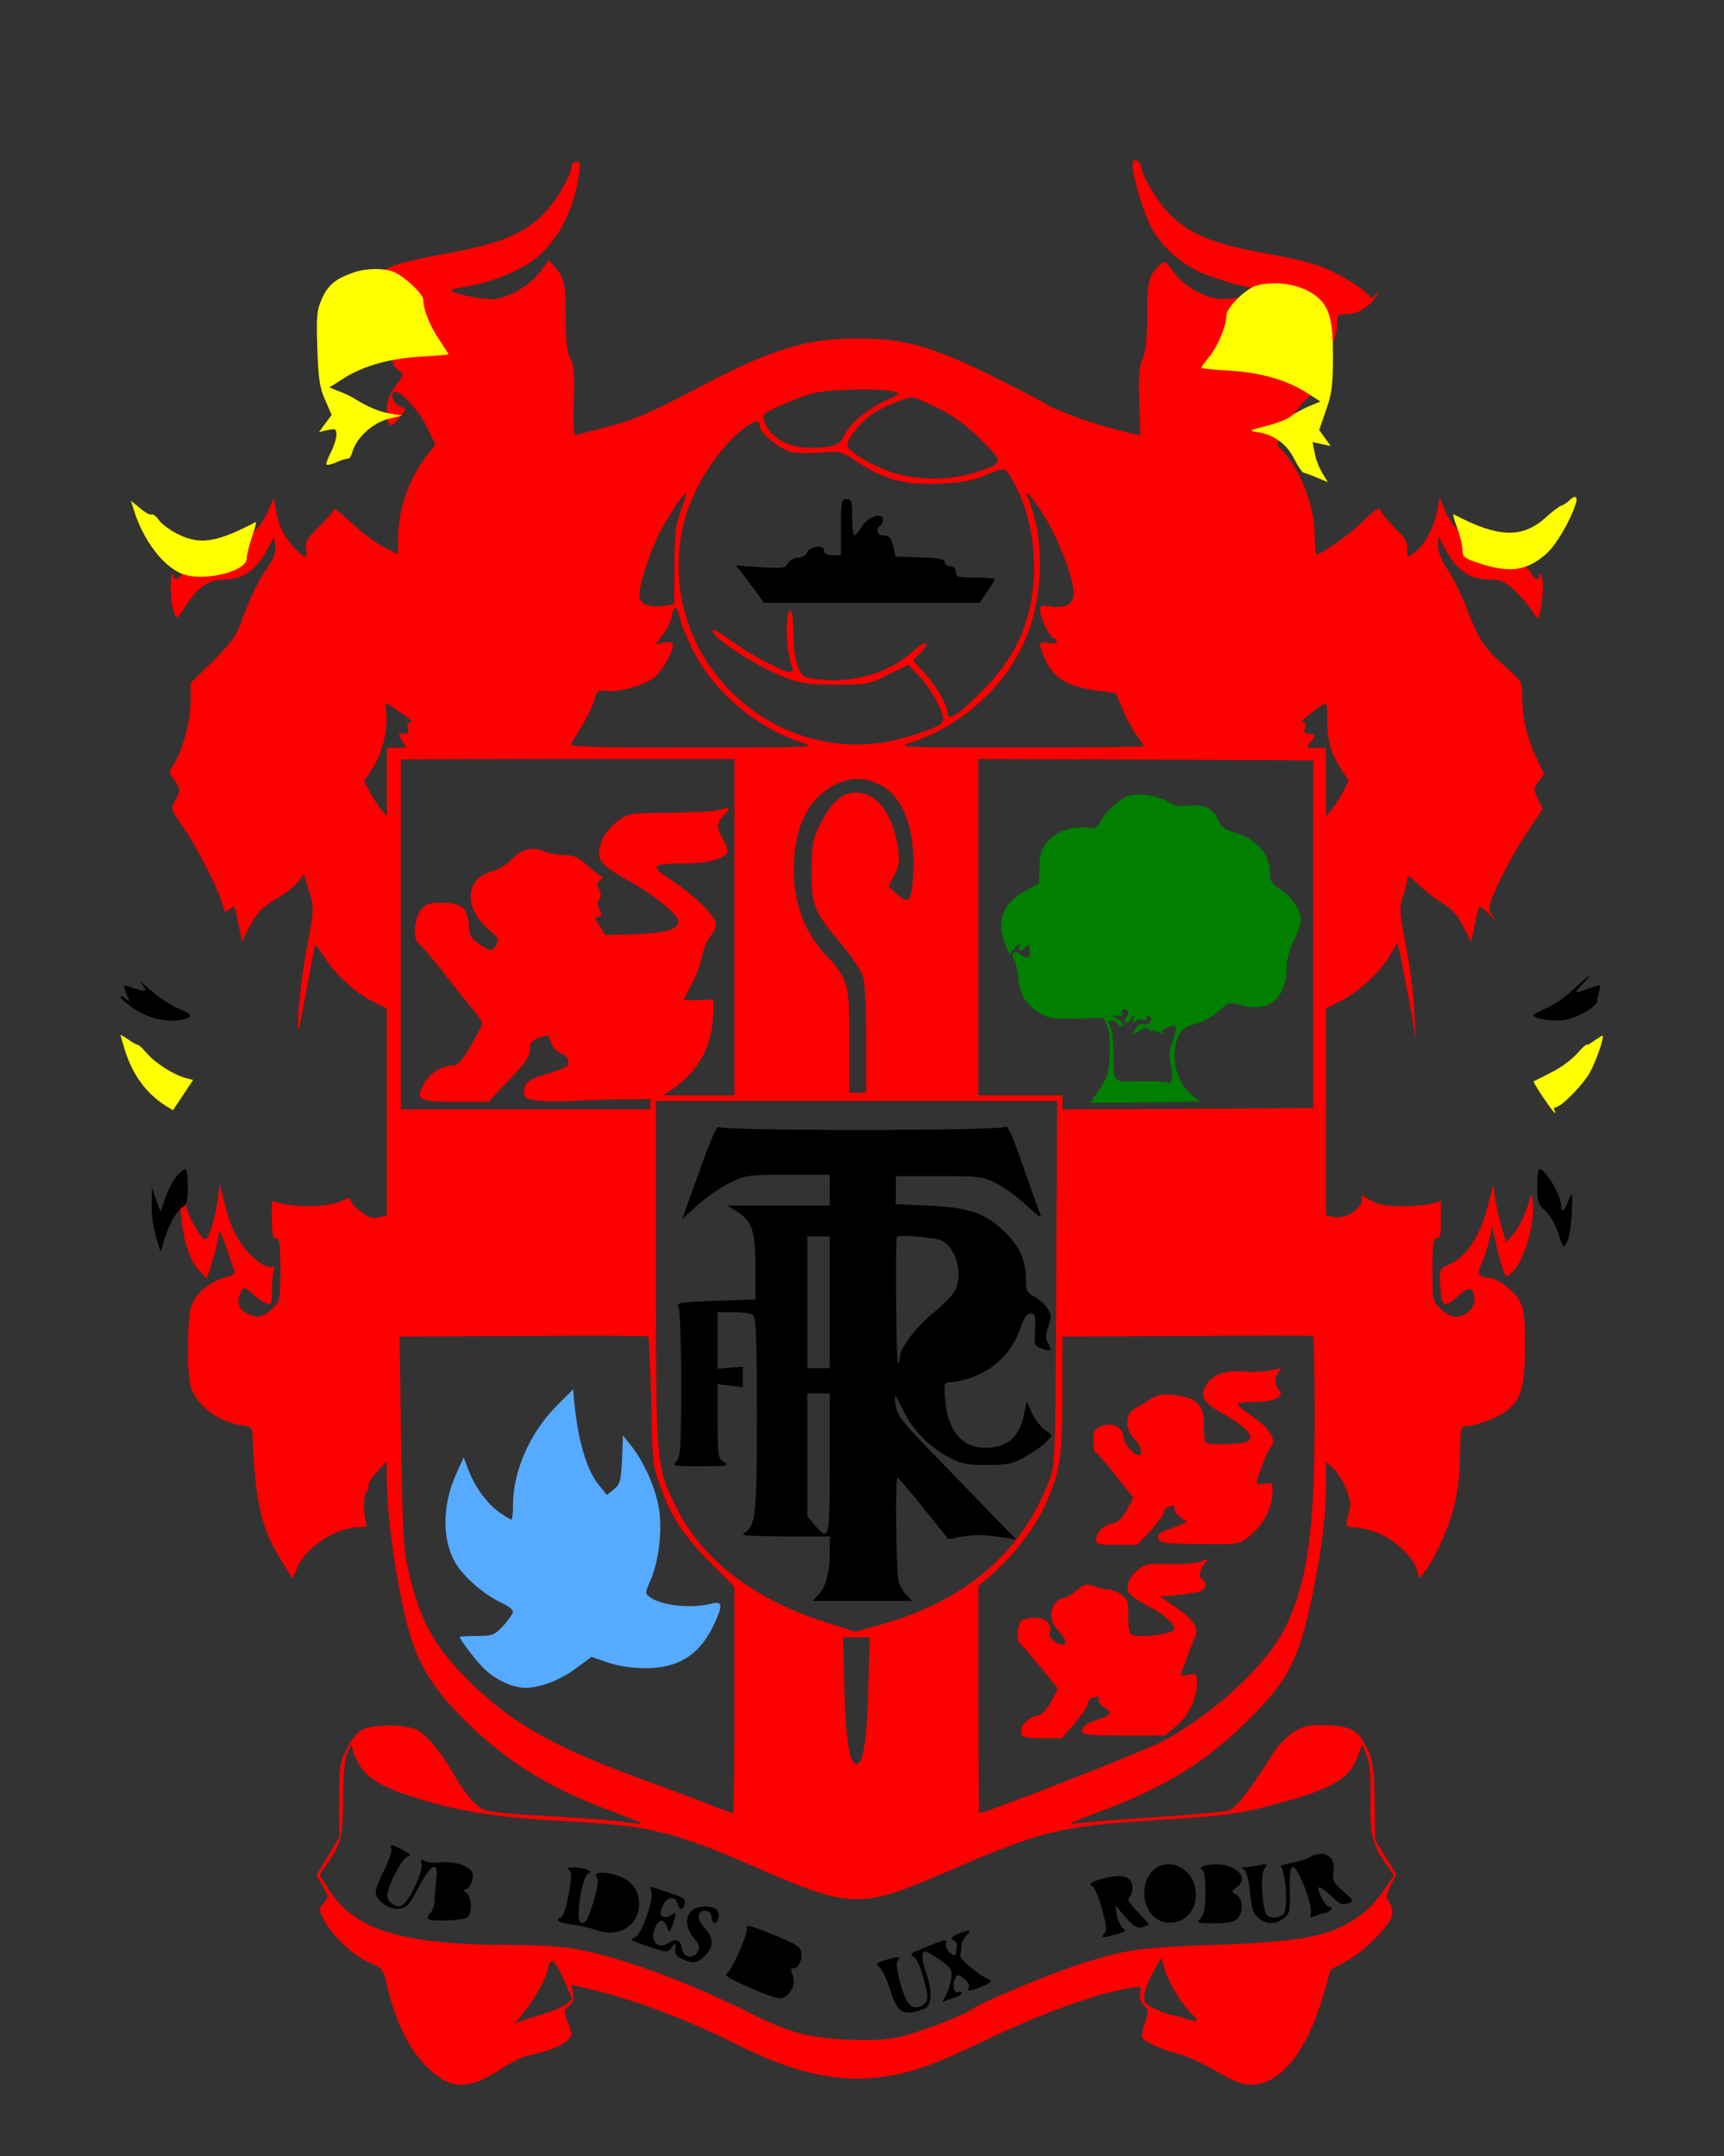 <svg width="615" height="769" xmlns="http://www.w3.org/2000/svg" preserveAspectRatio="xMidYMid meet">
    <rect width="100%" height="100%" fill="#333333" stroke="none"/>

    <g>
        <title>background</title>
        <rect fill="none" id="canvas_background" height="602" width="802" y="-1" x="-1"/>
    </g>
    <g>
        <title>Crest</title>
        <g id="svg_1" fill="#000000" transform="translate(0,769) scale(0.1,-0.1) ">
            <path fill="#ff0000" id="svg_2" d="m4040,7100c0,-36 38,-165 64,-216c30,-59 90,-119 153,-153c50,-28 181,-68 220,-68c13,0 23,-4 23,-8c0,-11 -91,-32 -139,-32c-56,0 -138,45 -174,96c-30,42 -31,43 -50,26c-38,-34 -46,-64 -45,-183c0,-84 -4,-124 -16,-151c-13,-29 -15,-61 -12,-156l4,-119l-91,23c-88,22 -228,74 -251,93c-6,5 -83,45 -171,89c-230,115 -327,142 -502,142c-176,0 -308,-41 -559,-174c-176,-93 -239,-120 -345,-146c-46,-12 -89,-23 -95,-25c-8,-2 -10,33 -7,121c3,100 0,130 -13,155c-12,23 -16,60 -16,147c0,118 -5,139 -41,179l-20,22l-28,-39c-37,-51 -121,-100 -174,-100c-45,0 -145,21 -145,31c0,3 19,9 43,12c76,11 172,46 233,85c93,60 159,176 179,315c6,39 5,47 -9,47c-9,0 -16,-6 -16,-12c0,-29 -51,-120 -91,-163c-76,-82 -162,-118 -372,-155c-65,-12 -136,-28 -158,-35c-65,-23 -154,-74 -184,-105l-26,-27l27,-22c15,-11 38,-22 53,-22c54,-3 56,-4 53,-26c-5,-36 17,-102 38,-113c11,-6 20,-19 20,-30c0,-10 9,-25 21,-33c21,-15 21,-15 -10,-57c-23,-32 -31,-54 -31,-84c0,-62 11,-71 42,-32l27,33l-25,11c-23,11 -35,52 -14,52c23,0 88,-73 114,-128l29,-60l-30,-39c-64,-80 -103,-194 -103,-297l0,-56l-50,25c-27,14 -79,52 -115,86c-36,34 -65,56 -65,49c0,-6 -23,-34 -51,-61c-44,-42 -51,-54 -47,-79c6,-38 -2,-38 -40,1c-38,39 -59,82 -68,138l-7,42l-19,-43c-36,-81 -87,-118 -162,-118c-39,0 -52,-6 -87,-37c-22,-20 -47,-49 -55,-65c-17,-32 -30,-36 -37,-10c-3,9 -6,1 -7,-18c-3,-51 1,-90 11,-118c10,-25 10,-24 38,19c44,70 85,99 137,99c73,0 121,35 161,114l20,39l5,-31c3,-25 -3,-42 -27,-77c-32,-45 -67,-118 -100,-210c-13,-37 -38,-69 -96,-127l-79,-77l0,-64c0,-70 -27,-172 -59,-224c-20,-31 -20,-32 0,-56c23,-31 24,-41 3,-76c-16,-28 -16,-29 35,-103c51,-76 123,-219 136,-271c7,-26 9,-27 25,-12c17,15 18,12 30,-51l13,-67l16,34c33,66 55,91 108,121c30,17 64,44 76,59l21,29l18,-60c19,-61 19,-61 -6,-196c-14,-75 -28,-179 -31,-232c-5,-107 -5,-107 36,118c12,63 22,116 23,117c2,2 17,-19 34,-45c41,-64 107,-124 171,-157l51,-25l0,-369l0,-369l-30,-7c-23,-5 -37,-1 -65,22c-19,15 -35,34 -35,41c0,9 -9,8 -32,-5c-37,-19 -147,-24 -210,-9l-38,8l0,-66c0,-52 3,-66 15,-66c12,0 15,-19 15,-111c0,-109 0,-111 -29,-140c-33,-33 -60,-36 -96,-13c-27,17 -32,43 -15,74c10,19 12,18 41,-8c17,-15 39,-30 50,-34c17,-7 19,-2 19,47c0,29 3,61 6,70c4,9 3,15 -2,14c-21,-4 -36,3 -69,32c-50,44 -82,103 -103,190l-19,74l-6,-55c-4,-31 -14,-77 -23,-103c-14,-40 -18,-46 -31,-35c-20,17 -63,103 -63,128c0,11 -5,20 -11,20c-8,0 -9,-20 -4,-66c10,-94 31,-160 64,-197l29,-31l21,68c12,37 21,80 22,95c0,17 8,2 24,-44c12,-38 26,-78 30,-87c5,-13 -1,-19 -34,-28c-50,-13 -100,-54 -117,-97c-17,-40 -19,-245 -3,-294c23,-67 95,-122 178,-135c37,-6 41,-9 42,-38c9,-241 32,-336 110,-457l33,-52l17,40c31,73 140,143 221,143c25,0 28,3 23,20c-10,32 -8,104 3,108c6,2 9,9 6,17c-3,7 10,31 30,52l35,38l1,-66c0,-149 44,-432 86,-564c34,-105 86,-187 179,-281c157,-158 305,-251 544,-340c124,-46 126,-49 23,-34c-37,5 -156,14 -265,20c-134,7 -207,15 -225,24c-31,17 -67,60 -107,131c-42,73 -92,133 -128,152c-39,20 -152,21 -194,1c-17,-8 -38,-33 -55,-67c-26,-51 -28,-62 -28,-186l0,-131l-40,-67l-41,-68l22,-39c22,-39 22,-40 4,-60c-18,-19 -18,-22 -2,-56c28,-57 103,-130 161,-155c53,-24 53,-24 68,-89c29,-123 76,-220 138,-282c87,-87 147,-89 271,-8c33,21 74,42 92,45c65,13 125,36 142,55c17,19 17,22 1,62c-16,42 -16,44 4,60c15,12 18,23 14,46l-6,30l63,-15c158,-36 358,-112 550,-209c187,-93 350,-127 502,-104c102,15 183,44 347,123c212,102 411,174 533,194c38,6 40,5 34,-18c-4,-16 0,-30 13,-44c18,-19 18,-23 4,-63c-8,-24 -12,-48 -9,-53c10,-16 77,-46 130,-58c28,-7 83,-32 124,-56c41,-25 90,-48 109,-51c114,-22 222,101 285,325l24,83l57,31c62,33 152,124 162,162c3,14 0,33 -10,46c-14,20 -13,25 5,61l20,39l-38,62l-38,62l-1,120c-1,136 -7,174 -38,227c-26,47 -59,61 -145,62c-59,0 -75,-4 -111,-28c-24,-16 -57,-52 -78,-87c-68,-109 -122,-180 -147,-189c-14,-5 -134,-16 -268,-25c-133,-8 -255,-18 -272,-21c-51,-11 -25,3 85,44c234,88 379,179 535,336c135,136 172,213 220,450c32,161 45,272 45,375l0,85l30,-29c30,-29 64,-111 56,-136c-2,-8 -7,-26 -10,-41c-6,-26 -4,-28 23,-28c17,0 55,-9 85,-20c60,-23 131,-90 142,-136l7,-27l19,24c32,41 75,132 97,204c22,74 29,136 30,248c1,60 3,67 21,67c30,0 111,30 142,53c54,40 68,88 68,231c0,112 -3,133 -21,166c-20,36 -81,80 -110,80c-34,1 -42,16 -25,48c9,17 21,55 28,84l11,53l12,-55c6,-30 17,-72 24,-93c13,-38 13,-38 33,-20c45,41 84,172 76,254c-3,33 -4,33 -20,-21c-10,-30 -30,-71 -46,-90l-29,-34l-17,56c-9,31 -19,78 -23,103l-6,47l-18,-70c-29,-116 -78,-190 -143,-217c-31,-13 -31,-14 -28,-78c4,-74 15,-78 70,-27c34,31 52,24 52,-21c0,-30 -35,-59 -70,-59c-12,0 -35,13 -51,29c-29,29 -29,31 -29,140c0,92 3,111 15,111c12,0 15,14 15,66l0,67l-32,-9c-18,-5 -67,-9 -108,-9c-59,0 -83,5 -111,21c-33,20 -36,20 -32,4c8,-29 -56,-72 -96,-64l-31,7l0,368l0,369l51,26c64,32 143,104 177,163l26,45l9,-33c4,-18 19,-94 33,-169l24,-137l-5,100c-2,55 -16,159 -30,231c-23,122 -24,134 -10,174c8,23 15,51 15,62c0,16 6,13 38,-18c20,-20 59,-51 87,-68c37,-23 56,-45 76,-85l27,-54l12,59c7,33 14,62 16,66c3,4 21,-10 42,-31c20,-20 26,-25 14,-10c-18,20 -22,33 -17,51c19,60 81,179 132,256l56,84l-17,36c-17,34 -16,36 2,62l20,27l-28,59c-33,69 -50,144 -50,217c0,53 0,53 -68,113c-72,65 -84,85 -132,207c-16,43 -46,102 -65,131c-23,35 -35,64 -35,87l1,34l21,-40c42,-81 89,-115 162,-115c39,0 52,-6 86,-36c22,-20 49,-51 61,-70c12,-20 23,-33 25,-31c12,12 23,116 15,142c-5,17 -10,22 -10,13c-1,-26 -14,-22 -34,11c-9,15 -35,45 -57,65c-34,30 -47,36 -86,36c-25,0 -58,7 -74,15c-35,18 -75,69 -92,116l-12,34l-8,-44c-11,-62 -45,-127 -79,-152l-29,-20l0,32c0,25 -10,41 -44,73c-23,23 -46,50 -50,60c-6,17 -13,13 -64,-36c-50,-49 -147,-118 -166,-118c-3,0 -6,29 -6,64c0,104 -48,232 -114,304l-21,23l34,64c31,60 80,116 113,127c10,4 7,12 -10,30l-23,26l25,25c14,15 26,33 26,42c0,8 5,15 11,15c15,0 39,63 39,103c0,31 2,33 36,34c40,1 79,25 102,63c13,22 12,23 -1,7c-13,-16 -15,-16 -28,0c-23,27 -110,78 -172,101c-31,12 -110,31 -175,42c-210,37 -295,73 -372,156c-38,42 -90,133 -90,160c0,7 -7,14 -15,18c-11,4 -15,-1 -15,-17zm-855,-806c30,-7 30,-7 -26,-33c-66,-30 -132,-86 -149,-127c-13,-32 -40,-41 -122,-41c-79,0 -145,39 -163,98c-6,20 0,26 57,52c35,16 88,36 118,44c56,15 230,19 285,7zm163,-61c58,-29 100,-60 152,-112c83,-83 83,-84 -28,-118c-85,-27 -200,-26 -283,0c-70,22 -157,72 -166,95c-7,19 36,75 83,112c32,24 122,62 150,63c7,0 48,-18 92,-40zm-638,-64c0,-24 77,-85 116,-92c20,-4 67,-4 105,-1c67,6 70,5 126,-33c96,-63 169,-83 293,-78c84,4 118,10 169,32c72,29 66,32 107,-47c59,-114 79,-281 49,-421c-25,-117 -77,-209 -176,-308c-84,-84 -119,-106 -119,-73c0,27 -40,95 -82,141l-41,45l27,28c40,42 19,46 -27,5c-86,-78 -213,-115 -340,-100c-53,7 -56,9 -71,47c-10,24 -16,70 -16,119c0,83 -14,108 -22,43c-6,-39 5,-134 17,-165c5,-12 2,-18 -8,-18c-25,0 -149,67 -212,114c-33,25 -62,41 -63,35c-8,-22 149,-125 253,-166c62,-24 84,-27 186,-28c112,0 117,1 187,36l72,35l39,-40c22,-23 52,-68 67,-100c32,-71 33,-70 -89,-111c-465,-155 -924,257 -822,739c27,128 117,274 216,353c41,32 59,35 59,9zm-282,-302c-18,-49 -22,-82 -22,-196l-1,-136l-37,-6c-51,-8 -88,7 -88,38c0,36 38,153 72,221c31,61 89,148 95,142c2,-2 -7,-30 -19,-63zm1282,6c59,-87 120,-240 120,-301c0,-37 -30,-53 -81,-45c-35,6 -39,4 -39,-14c0,-26 37,-100 50,-100c6,0 10,-5 10,-11c0,-7 -11,-9 -30,-5c-36,7 -37,-2 -11,-60c31,-68 81,-97 195,-112l57,-7l24,-58c12,-31 35,-73 49,-92c14,-18 26,-36 26,-39c0,-3 -199,-6 -442,-5c-438,0 -442,0 -388,18c177,56 338,201 407,366c67,158 70,367 9,508c-16,35 4,15 44,-43zm-1286,-385c4,-19 25,-71 48,-117c73,-147 227,-278 388,-329c54,-18 50,-18 -388,-18c-352,-1 -442,2 -435,12c51,83 75,128 83,157c9,34 12,36 44,32c43,-5 135,21 170,49c28,22 66,87 66,114c0,13 -6,15 -31,10l-32,-7l27,34c14,19 29,49 32,66c8,42 20,41 28,-3zm-994,-340c29,-19 45,-35 35,-35c-12,0 -15,-5 -10,-20c5,-16 2,-20 -15,-20c-21,0 -22,-1 -6,-25l16,-25l-35,0l-35,0l0,-122l0,-123l-21,25c-11,14 -29,42 -40,63l-20,38l30,46c33,50 55,135 49,194c-2,22 -3,39 -2,39c1,0 25,-16 54,-35zm3305,-33c0,-70 13,-113 53,-174l23,-36l-20,-39c-11,-21 -29,-49 -40,-63l-21,-25l0,123l0,122l-37,0c-34,0 -35,1 -20,18c22,24 21,32 -4,32c-16,0 -19,4 -14,20c5,15 2,20 -10,20c-14,0 67,65 85,69c3,1 5,-29 5,-67zm-2115,-732l0,-600l-150,0l-150,0l0,-25l0,-25l-445,0l-445,0l0,23c-1,18 0,1216 0,1225c0,1 268,2 595,2l595,0l0,-600zm2065,-25l0,-620l-447,-3l-448,-2l0,25l0,25l-150,0l-150,0l0,600l0,600l598,-2l597,-3l0,-620zm-1548,534c84,-41 128,-156 121,-311c-5,-107 -14,-120 -57,-81l-32,28l21,40c17,32 20,50 14,90c-16,125 -74,204 -149,205c-53,0 -91,-34 -133,-120c-23,-49 -26,-67 -27,-160c0,-124 7,-142 109,-264c36,-43 70,-95 76,-115c5,-20 10,-120 10,-223l0,-188l-30,0l-30,0l0,180c0,209 -4,226 -81,307c-87,92 -125,206 -116,349c8,130 61,223 152,265c53,24 99,24 152,-2zm631,-1776c-3,-639 -4,-649 -25,-706c-99,-261 -303,-433 -613,-518l-79,-22l-103,33c-259,82 -443,223 -537,413c-70,142 -71,146 -71,835l0,612l715,0l716,0l-3,-647zm-1445,-423c4,-212 5,-229 30,-298c41,-114 83,-180 179,-276l88,-89l0,-403c0,-222 -2,-404 -5,-404c-3,0 -33,11 -67,24c-35,14 -162,62 -283,106c-314,116 -464,206 -621,371c-101,106 -147,195 -186,358c-18,76 -22,130 -27,463l-6,378l440,2c242,2 443,1 447,-2c3,-3 8,-106 11,-230zm2367,-43c0,-419 -25,-602 -106,-766c-65,-132 -249,-303 -437,-405c-61,-33 -630,-256 -654,-256c-1,0 -3,182 -3,405l0,405l32,27c91,78 166,174 208,266c51,113 60,171 60,394l0,203l443,2c243,2 445,2 450,0c4,-2 7,-126 7,-275zm-1593,-986c-4,-181 -18,-266 -42,-266c-25,0 -38,84 -43,266l-4,186l47,0l48,0l-6,-186zm-1807,-281c32,-45 95,-77 225,-115c145,-43 275,-62 520,-75c284,-15 372,-37 665,-165c336,-147 370,-147 680,-13c337,146 398,161 745,183c256,16 301,22 460,67c174,48 233,85 260,165l14,38l16,-38c12,-30 15,-67 14,-160c-2,-129 5,-157 63,-240l20,-28l-36,-55c-20,-30 -55,-68 -79,-85c-105,-78 -204,-98 -532,-109c-274,-10 -320,-17 -506,-80c-108,-37 -331,-131 -354,-151c-24,-18 -175,-77 -243,-94c-57,-14 -99,-16 -195,-13c-140,6 -213,25 -347,93c-223,112 -459,199 -622,230c-51,9 -139,15 -238,15c-383,0 -554,52 -645,195l-35,54l30,44c48,71 53,94 54,232c1,87 6,140 15,160l14,30l7,-27c5,-15 18,-41 30,-58zm725,-762l27,-61l-23,-19c-13,-10 -49,-25 -79,-34c-30,-8 -66,-20 -79,-25l-24,-10l26,33c43,52 86,130 93,166c8,43 23,31 59,-50zm2184,-47c17,-26 40,-56 51,-66c30,-27 24,-34 -17,-19c-21,7 -44,13 -52,14c-8,0 -35,10 -59,21c-42,21 -44,24 -39,56c3,19 18,55 33,81l27,46l12,-42c7,-23 27,-64 44,-91z"/>
            <path id="svg_3" d="m3000,5810l0,-100l-30,0c-20,0 -30,5 -30,15c0,23 -47,19 -60,-5c-6,-12 -21,-20 -35,-20c-14,0 -29,-8 -35,-20c-9,-17 -18,-18 -97,-13l-87,6l22,-29c12,-16 35,-46 50,-66l27,-38l385,0l385,0l25,38c14,20 27,40 28,45c2,4 -28,7 -67,7c-64,0 -71,2 -71,20c0,13 -7,20 -20,20c-11,0 -20,7 -20,15c0,11 -19,15 -87,17l-88,3l-9,38c-8,29 -14,37 -33,37c-23,0 -32,23 -13,35c6,3 10,13 10,21c0,29 -53,12 -75,-23c-11,-18 -23,-32 -27,-33c-5,0 -8,29 -8,65c0,58 -2,65 -20,65c-19,0 -20,-7 -20,-100z"/>
            <path fill="#ff0000" id="svg_4" d="m2560,4800c-14,-4 -91,-8 -171,-9c-145,-1 -146,-1 -186,-30c-25,-18 -46,-45 -57,-71c-24,-61 -9,-83 94,-140c90,-50 180,-122 180,-146c0,-29 -43,-42 -153,-46l-108,-3l-20,33c-18,27 -19,32 -5,32c13,0 14,4 4,25c-8,19 -8,29 -1,36c8,8 8,18 0,36c-9,19 -8,27 4,34c11,8 11,12 1,16c-7,3 -30,20 -50,39c-30,27 -45,34 -78,34c-23,0 -56,6 -75,14c-42,18 -81,7 -118,-33c-15,-16 -46,-34 -69,-40c-95,-26 -98,-133 -6,-209c31,-26 34,-32 25,-51c-15,-26 -20,-26 -62,2c-29,20 -34,29 -37,70c-4,59 -27,77 -98,77c-45,0 -56,-4 -73,-26c-25,-32 -29,-108 -6,-121c8,-5 42,-45 76,-88c33,-44 81,-103 105,-132c24,-28 44,-56 44,-63c0,-6 -19,-43 -41,-81c-28,-47 -47,-69 -60,-69c-43,0 -88,-29 -108,-68c-29,-56 -18,-62 117,-62l114,0l74,78c58,60 73,84 74,107c0,25 6,33 32,43c17,6 32,11 33,9c0,-1 6,-15 13,-30c7,-16 21,-31 32,-34c20,-5 34,-29 25,-44c-3,-4 -36,-18 -73,-29c-70,-22 -82,-31 -82,-67c0,-18 7,-23 45,-28c24,-4 82,-5 127,-2c46,3 133,6 194,6c109,0 111,1 160,34c95,65 145,155 148,269l1,53l-52,-2c-29,-1 -53,-1 -53,1c0,2 13,29 29,59c16,30 32,75 36,99c4,23 18,55 30,70c15,17 21,35 18,48c-8,31 -81,100 -157,150c-80,52 -75,60 42,60c80,0 142,15 156,39c4,6 -2,26 -13,45c-27,43 -26,62 4,91c25,26 19,29 -25,15z"/>
            <path fill="#007f00" id="svg_5" d="m4020,4849c-32,-13 -78,-57 -95,-90c-11,-21 -19,-24 -47,-21c-57,6 -115,-15 -144,-53c-20,-27 -26,-46 -26,-90l-1,-55l-49,-27c-81,-44 -106,-110 -72,-191l15,-37l20,25c14,16 19,19 15,8c-6,-21 5,-23 22,-6c7,7 12,10 13,7c9,-47 -2,-57 -34,-31c-18,16 -34,-2 -19,-21c5,-7 12,-36 14,-65c6,-61 29,-97 79,-127c28,-17 50,-20 131,-18l96,2l12,-29c7,-18 11,-60 8,-104c-3,-65 -8,-81 -36,-121c-17,-25 -32,-47 -32,-48c0,-1 88,-1 195,1l196,3l-30,24c-57,48 -77,137 -48,208c11,26 23,34 61,45c25,6 63,27 83,45c36,33 36,33 85,21c98,-26 158,27 158,139c0,25 10,62 25,91c14,27 25,61 25,75c0,37 -32,84 -74,110c-30,19 -36,28 -36,57c0,69 -45,120 -128,145c-34,10 -46,20 -57,46c-17,40 -54,57 -110,49c-29,-3 -48,1 -71,15c-38,23 -110,33 -144,18zm3,-766c4,-3 2,-12 -5,-20c-6,-7 -8,-16 -4,-20c3,-4 13,2 21,13c15,19 15,19 9,-1c-6,-16 -4,-18 6,-8c7,6 19,9 26,6c8,-3 14,0 14,7c0,6 4,9 10,5c16,-10 0,-33 -20,-28c-12,3 -22,-3 -31,-18c-12,-23 -12,-23 13,-7c19,13 28,14 37,5c6,-6 11,-8 11,-4c0,4 10,3 21,-4c14,-7 19,-7 15,0c-6,10 40,28 49,19c2,-2 -3,-25 -12,-51c-12,-35 -13,-57 -6,-85c5,-21 6,-47 2,-57c-4,-11 -8,-15 -8,-10c-1,6 -38,9 -96,8c-108,-2 -103,-8 -103,103c0,40 -5,81 -11,93c-10,17 -9,21 3,21c8,0 18,-4 21,-10c3,-5 11,-10 16,-10c16,0 -1,20 -25,31c-19,9 -19,9 6,6c19,-3 25,0 21,10c-5,13 9,18 20,6z"/>
            <path id="svg_6" d="m2494,3510l-61,-169l56,51c31,28 83,64 116,80c57,27 66,28 208,28l147,0l0,-55l0,-55l-182,0l-183,0l32,-20c55,-33 68,-70 68,-200l0,-115l-142,-5c-123,-4 -141,-7 -133,-20c6,-8 10,-128 10,-274c0,-228 -2,-262 -17,-278c-15,-17 -12,-18 88,-18c96,0 102,1 81,16c-21,14 -22,22 -22,146l0,131l45,-5l45,-6l0,37l0,36l-45,-3l-45,-4l0,101l0,101l58,0c32,0 63,-5 70,-12c9,-9 12,-102 12,-355c0,-362 -4,-397 -47,-422c-13,-8 24,-10 145,-11l162,0l0,-57c0,-72 -14,-122 -40,-151l-21,-22l177,0l177,0l-21,23c-11,12 -23,33 -27,47c-8,32 -12,370 -4,370c3,0 45,-49 94,-110l88,-110l41,8c52,9 89,8 151,-1l50,-8l-95,98c-52,54 -147,152 -211,218c-95,97 -118,127 -123,158c-4,20 -5,37 -2,37c2,0 15,-24 29,-52c29,-64 94,-131 162,-166c43,-23 63,-27 135,-27c75,0 91,3 137,29c29,16 62,39 74,52l22,24l-28,22c-15,12 -35,39 -45,60l-17,40l-8,-38c-16,-87 -60,-128 -138,-128c-85,0 -136,60 -145,169c-5,64 -4,65 20,65c14,0 45,7 69,15c92,33 151,93 182,186c11,31 21,44 33,44c17,0 19,-7 16,-58c-3,-54 -2,-58 24,-67c33,-13 39,-8 23,18c-10,16 -10,28 1,61c11,35 11,43 -4,65c-9,14 -30,33 -46,41c-26,13 -30,21 -30,57c0,71 -21,120 -75,173c-68,68 -127,88 -275,95l-115,5l1,50l0,50l155,0c144,0 157,-2 202,-25c27,-13 75,-48 107,-78c58,-52 59,-53 46,-20c-7,18 -34,95 -61,171c-34,98 -51,135 -58,128c-15,-15 -1009,-15 -1023,-1c-7,7 -30,-47 -70,-160zm466,-465l0,-235l-40,0l-40,0l0,235l0,235l40,0l40,0l0,-235zm399,220c55,-28 79,-128 45,-183c-9,-15 -43,-49 -76,-76c-61,-49 -118,-126 -118,-157c0,-10 -3,-20 -7,-22c-6,-4 -9,427 -4,451c3,9 137,-1 160,-13zm-399,-795c0,-273 -2,-281 -54,-219l-26,31l0,219l0,219l40,0l40,0l0,-250z"/>
            <path fill="#56aaff" id="svg_7" d="m1985,2675c-95,-96 -155,-232 -155,-354c0,-28 -2,-51 -6,-51c-3,0 -21,11 -40,24c-44,30 -87,88 -112,150l-18,48l-27,-60c-50,-112 -51,-234 -2,-317c29,-50 102,-113 164,-142c22,-10 41,-24 41,-31c0,-7 -15,-29 -34,-50c-33,-35 -38,-37 -95,-37c-34,0 -61,-2 -61,-3c0,-9 46,-70 79,-106c41,-44 107,-76 156,-76c53,0 125,28 182,71l53,39l59,-20c39,-13 87,-20 134,-20c121,0 196,50 247,162c30,67 27,78 -17,67c-74,-17 -175,-5 -216,25c-16,13 -16,15 3,58c30,69 43,176 31,255c-11,73 -53,168 -100,227l-29,36l-3,-86c-4,-77 -7,-88 -29,-106l-25,-20l-27,33c-46,55 -78,166 -91,314l-2,30l-60,-60z"/>
            <path fill="#ff0000" id="svg_8" d="m4520,2800c-19,-3 -58,-4 -87,-2c-61,6 -105,-10 -128,-45c-27,-41 -16,-64 50,-101c96,-53 129,-94 88,-106c-28,-8 -128,-10 -140,-3c-5,4 -9,31 -8,62c2,72 -25,100 -105,109c-46,5 -60,2 -90,-17c-19,-12 -44,-27 -55,-33c-32,-17 -32,-74 0,-104c23,-22 35,-60 18,-60c-21,1 -52,38 -55,65c-4,37 -43,55 -83,37c-21,-10 -25,-18 -25,-52c0,-22 3,-40 8,-40c4,0 36,-37 71,-81l64,-81l-23,-43c-16,-30 -32,-45 -51,-49c-33,-6 -59,-31 -59,-57c0,-17 8,-19 74,-19l73,0l47,50c25,27 46,56 46,64c0,7 7,17 16,20c22,8 24,8 24,-8c0,-7 10,-20 23,-29l22,-15l-35,-15c-19,-8 -43,-17 -53,-20c-11,-4 -17,-14 -15,-24c3,-16 19,-18 144,-20c133,-2 143,-1 172,21c58,43 92,106 92,175c0,20 -4,23 -31,19c-34,-5 -33,-9 -4,72c9,25 21,49 26,55c28,28 -1,73 -83,127c-21,14 -35,28 -31,31c3,4 32,7 63,7c64,0 104,20 83,41c-16,16 -17,51 -1,67c13,13 11,13 -42,2z"/>
            <path fill="#ff0000" id="svg_9" d="m4280,2119c-13,-5 -61,-9 -107,-7c-70,2 -86,0 -110,-18c-36,-27 -51,-67 -33,-89c8,-9 34,-27 59,-40c66,-34 105,-69 99,-87c-7,-18 -136,-32 -154,-17c-6,5 -10,34 -9,65c1,48 -2,58 -23,75c-14,10 -34,19 -45,19c-11,0 -35,5 -53,12c-29,10 -35,9 -64,-15c-17,-15 -38,-27 -45,-27c-23,0 -45,-30 -45,-61c0,-20 10,-40 29,-59c17,-18 25,-33 20,-41c-11,-18 -63,17 -55,37c11,30 -12,54 -52,54c-21,0 -43,-5 -50,-12c-13,-13 -17,-74 -4,-80c4,-1 36,-39 72,-82l64,-79l-25,-46c-18,-34 -32,-47 -56,-53c-34,-9 -58,-40 -49,-64c4,-10 24,-14 75,-14l69,0l46,54c25,29 46,60 46,69c0,8 7,18 16,21c22,8 24,8 24,-9c0,-8 9,-19 20,-25c29,-16 25,-27 -17,-41c-46,-14 -63,-27 -63,-45c0,-11 29,-14 148,-14l147,0l39,32c45,37 75,98 76,152c0,38 -1,38 -31,32c-27,-5 -30,-4 -24,12c4,9 14,35 22,57c7,22 19,50 25,63c17,33 -4,67 -70,111l-53,36l63,6c35,4 71,10 81,14c19,8 23,30 7,40c-15,9 -12,36 7,57c18,20 18,21 -17,7z"/>
            <path id="svg_10" d="m1396,1096c3,-8 -8,-41 -25,-75c-17,-33 -31,-69 -31,-80c0,-29 48,-63 84,-59c27,3 36,12 69,76c46,87 73,98 63,26c-3,-26 -6,-59 -6,-75c0,-15 -7,-34 -15,-42c-8,-8 -11,-17 -8,-21c11,-11 129,-6 141,6c18,18 15,75 -5,87c-10,6 -13,11 -6,11c18,0 35,38 28,60c-8,24 -67,44 -115,37c-20,-2 -45,0 -54,5c-15,9 -17,7 -12,-10c8,-25 -47,-140 -71,-149c-20,-8 -47,9 -51,31c-6,28 55,146 75,146c12,1 6,7 -17,20c-42,23 -51,24 -44,6z"/>
            <path id="svg_11" d="m4670,1065c-14,-8 -45,-17 -69,-21c-23,-4 -38,-10 -32,-13c17,-11 26,-148 11,-166c-17,-20 -56,-19 -65,2c-15,41 -18,142 -4,159c13,16 11,17 -20,11c-18,-4 -41,-7 -50,-7c-13,0 -13,-2 -2,-9c8,-6 16,-37 20,-81c6,-59 11,-76 30,-91c29,-24 62,-24 91,-1c21,17 23,26 21,100c-1,65 1,82 13,82c17,0 71,-142 62,-166c-5,-13 -2,-15 11,-9c10,4 28,10 41,12c21,5 32,23 12,23c-12,0 -44,60 -36,68c4,3 23,-10 44,-30c30,-30 41,-34 60,-27c22,8 22,9 -17,44c-35,31 -39,40 -34,69c9,56 -34,81 -87,51z"/>
            <path id="svg_12" d="m4111,1016c-55,-59 -28,-168 44,-182c70,-13 123,47 109,121c-14,78 -104,113 -153,61z"/>
            <path id="svg_13" d="m4285,1030c-3,-5 -1,-10 4,-10c7,0 11,-29 11,-77c0,-57 -4,-81 -17,-95c-15,-17 -13,-18 50,-18c46,0 70,5 81,16c22,22 20,71 -3,86c-20,12 -20,12 0,26c46,32 3,82 -70,82c-28,0 -53,-4 -56,-10z"/>
            <path id="svg_14" d="m2028,1021c12,-7 12,-21 1,-86c-8,-43 -19,-79 -26,-82c-26,-10 -12,-21 37,-27c27,-4 68,-13 91,-21c77,-28 149,18 149,94c0,46 -23,79 -66,97c-44,19 -101,19 -86,1c8,-10 6,-32 -9,-83c-23,-77 -34,-93 -50,-77c-16,16 9,163 29,171c13,4 12,7 -4,13c-27,11 -83,11 -66,0z"/>
            <path id="svg_15" d="m3930,988c-42,-12 -48,-17 -32,-27c7,-4 22,-40 33,-80c16,-57 18,-75 9,-87c-15,-17 -8,-17 43,-3c33,9 36,12 23,22c-9,7 -18,28 -22,47l-6,35l37,-43c29,-34 42,-41 59,-36c11,4 22,8 24,9c2,1 -16,21 -39,45c-30,31 -38,45 -30,53c6,6 11,20 11,32c0,43 -36,54 -110,33z"/>
            <path id="svg_16" d="m2323,945c11,-27 -34,-156 -57,-165c-23,-8 -19,-11 57,-36c58,-19 59,-19 74,1c10,14 14,15 13,5c-4,-29 0,-37 25,-48c38,-17 53,-15 80,13c32,31 32,63 -1,98c-29,31 -28,62 1,62c13,0 21,-8 23,-22c4,-28 18,-30 25,-4c7,26 -11,41 -49,41c-64,0 -84,-58 -39,-112c20,-24 23,-33 14,-49c-16,-30 -53,-21 -57,14c-4,29 -20,34 -51,15c-40,-24 -66,16 -41,63c14,25 29,24 39,-3c9,-23 9,-23 20,5c15,40 14,52 -4,37c-8,-7 -21,-10 -29,-7c-12,5 -13,11 -3,36c13,36 46,42 54,11c7,-25 19,-26 26,0c4,16 -4,22 -47,36c-28,9 -57,19 -65,22c-11,4 -13,1 -8,-13z"/>
            <path id="svg_17" d="m2664,814c6,-17 -49,-144 -69,-160c-12,-9 -2,-17 52,-41c129,-57 141,-60 164,-37c21,22 26,48 14,77c-5,12 -3,17 9,17c17,0 32,41 22,65c-6,16 -31,28 -134,69c-46,18 -62,20 -58,10z"/>
            <path id="svg_18" d="m3420,793c-28,-12 -31,-17 -18,-24c10,-5 14,-17 10,-34c-4,-25 -5,-25 -24,-9c-10,10 -16,24 -14,31c7,18 0,17 -64,-9c-69,-28 -67,-26 -47,-41c9,-6 24,-42 33,-79c15,-55 16,-69 5,-82c-16,-19 -45,-21 -59,-3c-22,27 -52,140 -40,154c13,16 6,16 -43,2c-36,-11 -37,-13 -20,-28c10,-9 25,-42 35,-73c22,-74 39,-92 84,-85c18,4 40,11 48,18c18,15 18,66 -1,119c-17,49 -19,80 -5,80c5,0 29,-14 54,-31c41,-30 44,-34 39,-68c-3,-20 -12,-47 -20,-60c-14,-23 -14,-24 3,-16c11,4 27,10 37,12c9,3 17,10 17,15c0,5 -5,6 -10,3c-15,-9 -24,23 -14,46c8,18 10,18 32,3c13,-9 21,-22 18,-30c-7,-18 3,-18 50,2c28,12 35,18 24,23c-39,15 -110,76 -105,89c3,7 5,22 5,32c0,10 7,26 16,35c23,22 15,25 -26,8z"/>
            <path fill="#ffff00" id="svg_19" d="m1258,6717c-62,-22 -89,-45 -110,-93c-18,-41 -20,-62 -16,-177c4,-109 8,-140 28,-184l23,-53l-23,-31l-22,-30l31,7c28,6 31,4 31,-17c0,-13 -9,-41 -20,-63c-11,-21 -18,-41 -15,-43c2,-3 19,1 37,9c18,8 36,13 40,12c4,-2 12,12 17,30c17,49 72,98 127,112l48,12l-43,7c-38,6 -84,26 -131,56c-8,5 -31,16 -50,23l-35,14l50,32c71,45 165,72 278,78c53,3 97,7 97,8c0,2 -16,26 -35,55c-32,48 -55,105 -55,140c0,20 -66,82 -103,98c-36,16 -102,15 -149,-2z"/>
            <path fill="#ffff00" id="svg_20" d="m4481,6671c-39,-12 -106,-79 -106,-106c0,-36 -29,-107 -60,-146c-17,-20 -30,-39 -30,-41c0,-2 44,-7 98,-10c112,-6 206,-33 277,-78l50,-32l-45,-19c-25,-11 -53,-27 -63,-36c-10,-8 -47,-23 -84,-32c-65,-17 -65,-17 -29,-23c57,-9 102,-43 128,-95c13,-26 28,-48 33,-49c6,-1 27,-9 49,-18l38,-16l-20,33c-11,18 -24,50 -27,72l-8,38l33,-7l32,-7l-20,28l-21,29l24,70c21,59 25,89 25,193c0,137 -14,182 -67,220c-53,38 -142,51 -207,32z"/>
            <path fill="#ffff00" id="svg_21" d="m475,5879c34,-118 114,-220 187,-240c81,-21 218,15 218,59c0,12 9,47 19,78c11,30 17,54 13,52c-139,-73 -198,-82 -276,-44c-30,15 -61,38 -70,52c-9,13 -21,22 -26,19c-4,-3 -23,7 -40,22l-33,27l8,-25z"/>
            <path fill="#ffff00" id="svg_22" d="m5597,5904c-8,-8 -21,-16 -28,-18c-7,-2 -31,-20 -54,-41c-84,-76 -170,-74 -330,11c-3,2 2,-20 13,-48c10,-27 19,-63 19,-79c0,-26 5,-30 65,-50c103,-33 164,-25 231,33c37,31 90,122 109,184c7,25 -4,29 -25,8z"/>
            <path id="svg_23" d="m5613,4161c-28,-27 -72,-57 -97,-67c-25,-11 -46,-22 -46,-25c0,-10 41,-19 91,-19c49,0 135,45 137,71c0,8 4,24 7,36c7,23 7,23 -35,8c-57,-20 -58,-20 -25,15c44,46 26,35 -32,-19z"/>
            <path id="svg_24" d="m503,4184c26,-31 21,-35 -24,-19c-31,11 -40,12 -36,2c21,-52 22,-53 4,-38c-9,7 -17,10 -17,5c0,-5 22,-24 50,-43c52,-35 122,-50 174,-37c37,9 32,18 -19,40c-25,10 -69,39 -98,64c-28,26 -44,37 -34,26z"/>
            <path fill="#ffff00" id="svg_25" d="m430,3998c0,-2 7,-25 15,-52c27,-88 76,-156 146,-200l26,-16l36,54l36,54l-26,7c-42,10 -110,54 -139,88c-15,18 -30,31 -33,31c-3,-1 -18,7 -33,18c-16,11 -28,18 -28,16z"/>
            <path fill="#ffff00" id="svg_26" d="m5687,3978c-15,-11 -27,-17 -27,-14c0,3 -16,-11 -35,-33c-19,-21 -61,-52 -93,-67c-31,-16 -59,-30 -61,-31c-4,-3 70,-113 76,-113c2,0 1,5 -2,10c-3,6 -2,10 3,10c21,0 104,86 126,129c22,42 49,122 43,127c-1,1 -14,-7 -30,-18z"/>
            <path id="svg_27" d="m632,3497c-12,-13 -31,-47 -41,-76l-19,-53l-15,43l-15,44l-1,-61c-1,-33 6,-85 15,-115l17,-54l12,40c17,57 43,103 65,118c16,10 20,23 20,74c0,35 -4,63 -8,63c-5,0 -18,-10 -30,-23z"/>
            <path id="svg_28" d="m5484,3458c0,-55 3,-65 29,-87c16,-15 36,-49 46,-81c18,-54 18,-54 31,-30c8,14 15,61 17,105c3,72 2,77 -10,48c-15,-40 -27,-52 -27,-27c-1,41 -56,134 -79,134c-4,0 -8,-28 -7,-62z"/>
        </g>
    </g>
</svg>